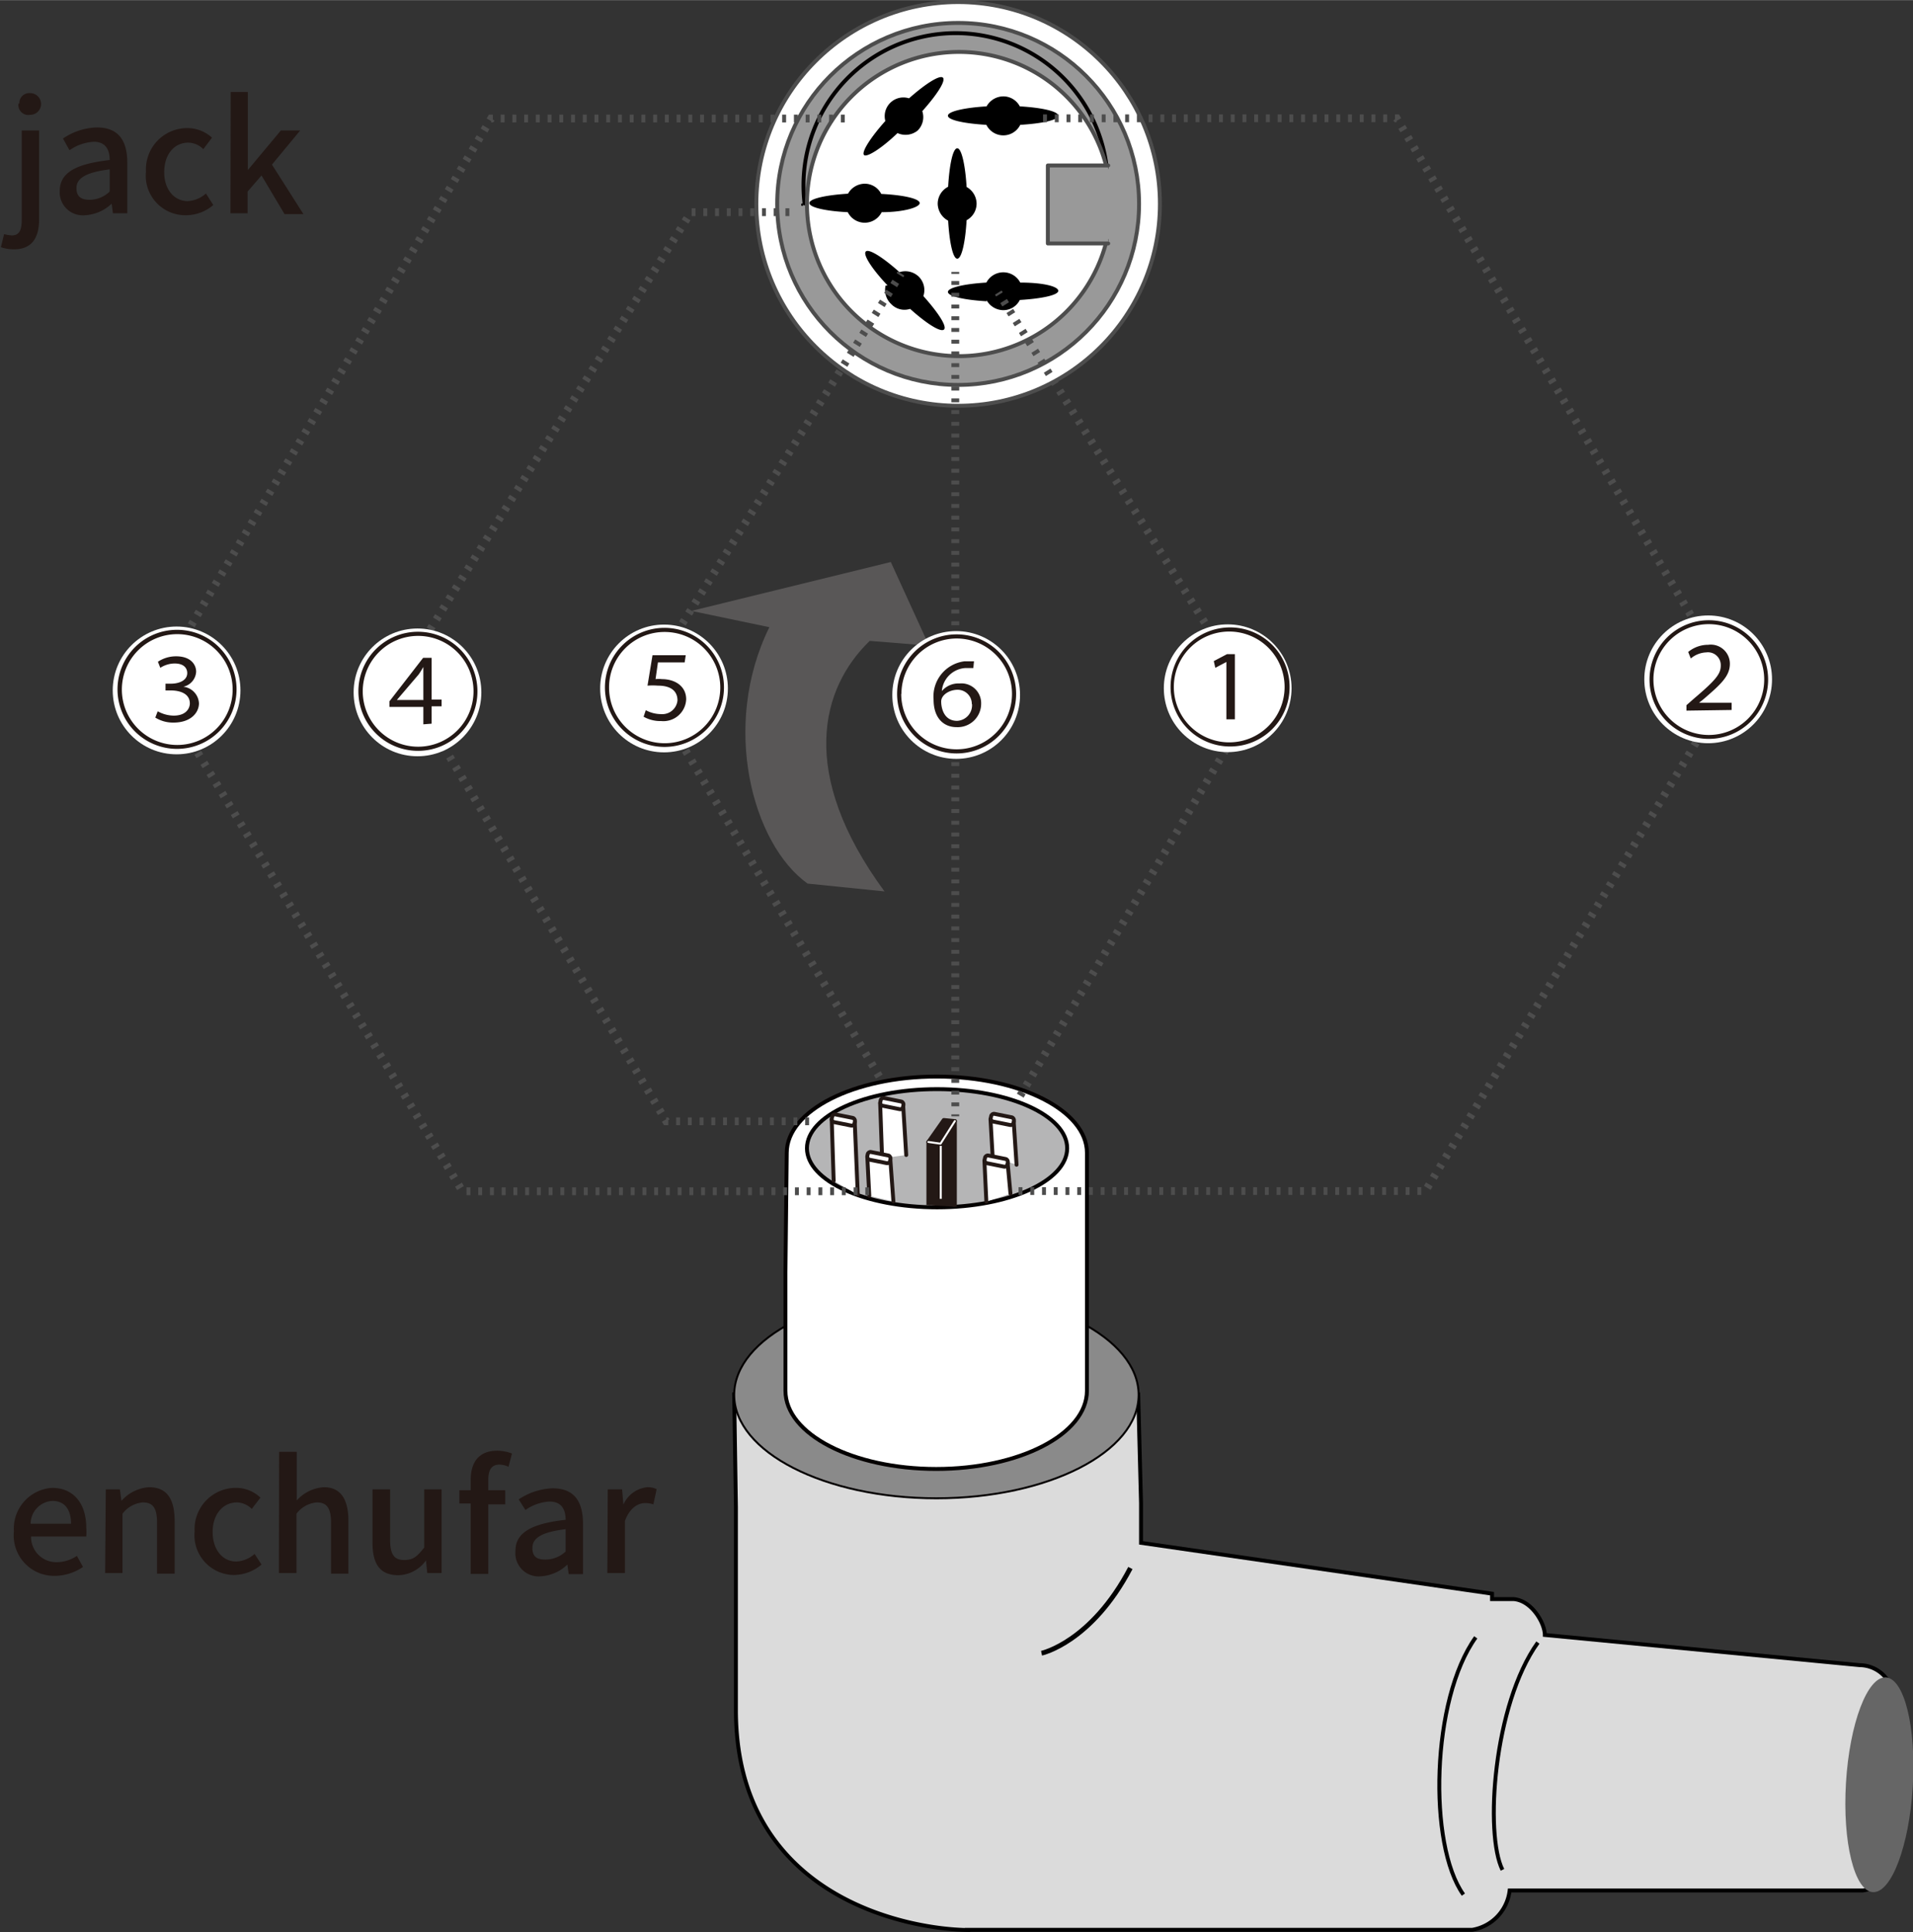 <svg id="レイヤー_1" data-name="レイヤー 1" xmlns="http://www.w3.org/2000/svg" width="31.07mm" height="31.37mm" viewBox="0 0 88.07 88.91"><rect x="0" y="0" width="88.07" height="88.91" fill="#333333" stroke="none"/><defs><style>.cls-1,.cls-2{fill:#dbdbdb;stroke:#000;}.cls-1,.cls-10,.cls-11,.cls-14,.cls-15,.cls-16,.cls-17,.cls-5,.cls-7,.cls-8,.cls-9{stroke-width:0.18px;}.cls-2{stroke-width:0.22px;}.cls-3{fill:#666;}.cls-4{fill:#8a8a8a;}.cls-16,.cls-17,.cls-18,.cls-4,.cls-5,.cls-7{stroke:#040000;}.cls-10,.cls-13,.cls-14,.cls-15,.cls-16,.cls-17,.cls-18,.cls-4,.cls-5,.cls-7,.cls-8{stroke-linecap:round;}.cls-10,.cls-11,.cls-12,.cls-13,.cls-14,.cls-15,.cls-16,.cls-17,.cls-18,.cls-4,.cls-5,.cls-7,.cls-8{stroke-linejoin:round;}.cls-12,.cls-13,.cls-18,.cls-4{stroke-width:0.09px;}.cls-14,.cls-24,.cls-5,.cls-8,.cls-9{fill:#fff;}.cls-13,.cls-16,.cls-18,.cls-19,.cls-20,.cls-23,.cls-6{fill:none;}.cls-7{fill:#b5b5b6;}.cls-10,.cls-11,.cls-8,.cls-9{stroke:#231815;}.cls-19,.cls-20,.cls-9{stroke-miterlimit:10;}.cls-10,.cls-11,.cls-12,.cls-21{fill:#231815;}.cls-12,.cls-13{stroke:#fff;}.cls-14,.cls-15,.cls-19,.cls-20,.cls-23{stroke:#4d4d4d;}.cls-15,.cls-17{fill:#999;}.cls-19,.cls-20,.cls-23{stroke-width:0.36px;}.cls-20{stroke-dasharray:0.18 0.36;}.cls-22{fill:#595757;}.cls-23{stroke-dasharray:0.18 0.36;}</style></defs><path class="cls-1" d="M49.38,88.81H72.74A2.08,2.08,0,0,0,74.46,87H90.72a1.71,1.71,0,0,0,1.46-1.49l-.05-7.24a1.57,1.57,0,0,0-1.55-1.64l-14.5-1.39c0-.53-.59-1.58-1.43-1.65l-1,0v-.25L57.49,71l0-1.83-.13-5H38.76l.08,5.19V78.7c0,8.65,8,10.12,10.79,10.12" transform="translate(-4.96)"/><path class="cls-2" d="M38.79,78.94" transform="translate(-4.96)"/><path class="cls-2" d="M57,72.16c-1.8,3.43-4.09,3.92-4.09,3.92" transform="translate(-4.96)"/><path class="cls-1" d="M72.9,75.35c-2.05,2.85-2.2,9.55-.57,11.84" transform="translate(-4.96)"/><path class="cls-1" d="M75.76,75.59c-2.05,2.86-2.45,8.82-1.63,10.46" transform="translate(-4.96)"/><ellipse class="cls-3" cx="91.48" cy="82.14" rx="4.95" ry="1.54" transform="translate(-1.02 168.46) rotate(-86.52)"/><ellipse class="cls-4" cx="43.11" cy="64.19" rx="9.31" ry="4.76"/><path class="cls-5" d="M55,53.05c0-1.94-3.09-3.51-6.91-3.51s-6.91,1.57-6.91,3.51l-.06,5.5V64c0,2,3.11,3.6,6.94,3.6S55,66,55,64v-11Z" transform="translate(-4.96)"/><path class="cls-6" d="M44.32,47.94" transform="translate(-4.96)"/><ellipse class="cls-7" cx="43.14" cy="52.84" rx="5.99" ry="2.72"/><polyline class="cls-8" points="45.7 53.24 45.6 51.5 46.67 51.62 46.8 53.6"/><rect class="cls-9" x="50.57" y="51.34" width="1.07" height="0.36" rx="0.13" transform="translate(6.2 -9.07) rotate(11.37)"/><polyline class="cls-8" points="45.41 55.3 45.32 53.41 46.39 53.53 46.52 54.93"/><rect class="cls-9" x="50.29" y="53.25" width="1.07" height="0.36" rx="0.13" transform="translate(6.57 -8.97) rotate(11.37)"/><polyline class="cls-8" points="38.38 54.34 38.29 51.51 39.35 51.63 39.49 54.98"/><rect class="cls-9" x="43.25" y="51.36" width="1.07" height="0.36" rx="0.13" transform="translate(6.06 -7.62) rotate(11.37)"/><polyline class="cls-8" points="40.61 53.3 40.52 50.76 41.58 50.88 41.72 53.15"/><rect class="cls-9" x="45.49" y="50.61" width="1.07" height="0.36" rx="0.13" transform="translate(5.95 -8.08) rotate(11.37)"/><polyline class="cls-8" points="40.02 55.03 39.93 53.25 40.99 53.37 41.13 55.29"/><rect class="cls-9" x="44.89" y="53.09" width="1.07" height="0.36" rx="0.13" transform="translate(6.43 -7.91) rotate(11.37)"/><polygon class="cls-10" points="42.74 52.55 43.3 52.63 43.96 51.59 43.45 51.54 42.74 52.55"/><polyline class="cls-11" points="42.74 55.46 42.74 52.55 43.96 51.59 43.96 55.53"/><line class="cls-12" x1="43.31" y1="55.17" x2="43.31" y2="52.73"/><polyline class="cls-13" points="42.74 52.55 43.3 52.63 43.96 51.59"/><g id="CIRCLE"><circle class="cls-14" cx="44.11" cy="9.38" r="9.29"/></g><g id="CIRCLE-2" data-name="CIRCLE"><circle class="cls-15" cx="44.11" cy="9.38" r="8.33"/></g><g id="ARC"><path class="cls-16" d="M55.91,7.69A7,7,0,0,0,42,9.36" transform="translate(-4.96)"/></g><g id="ARC-2" data-name="ARC"><path class="cls-14" d="M55.91,7.72a7,7,0,1,0,0,3.33" transform="translate(-4.96)"/></g><polyline class="cls-15" points="51.02 11.2 48.24 11.2 48.24 7.61 51.02 7.61"/><path class="cls-17" d="M56,11.2" transform="translate(-4.96)"/><path class="cls-17" d="M56,7.61" transform="translate(-4.96)"/><g id="LINE"><line class="cls-18" x1="36.93" y1="9.4" x2="36.93" y2="9.43"/></g><path d="M44,8.91c-1,.06-1.78.23-1.78.43s.75.37,1.77.42a.87.87,0,0,0,1.56,0c1,0,1.75-.22,1.75-.42s-.74-.37-1.77-.42a.85.85,0,0,0-.76-.47.89.89,0,0,0-.77.46" transform="translate(-4.96)"/><path d="M50.38,4.89c-1,.06-1.78.23-1.78.43s.75.36,1.77.42a.87.87,0,0,0,1.56,0c1-.06,1.75-.22,1.75-.42s-.74-.37-1.77-.43a.86.86,0,0,0-.76-.46.89.89,0,0,0-.77.46" transform="translate(-4.96)"/><path d="M45.73,5.55c-.69.77-1.1,1.42-1,1.57s.79-.27,1.55-1A.89.89,0,0,0,47.21,6a.87.87,0,0,0,.21-.89c.68-.76,1.09-1.4.95-1.54s-.79.27-1.56.95a.86.86,0,0,0-1.08,1.08" transform="translate(-4.96)"/><path d="M49.46,8.6c-.06-1-.23-1.78-.43-1.78s-.36.74-.42,1.77a.88.88,0,0,0-.48.78.9.9,0,0,0,.48.78c.06,1,.22,1.75.42,1.75s.37-.74.43-1.77a.87.87,0,0,0,.46-.76.89.89,0,0,0-.46-.77" transform="translate(-4.96)"/><path d="M50.38,13.81a.89.89,0,0,0,.77.46.85.85,0,0,0,.76-.47c1-.06,1.77-.22,1.77-.42S53,13,51.93,13a.88.88,0,0,0-1.56,0c-1,.06-1.77.23-1.77.43s.75.37,1.78.43" transform="translate(-4.96)"/><path d="M45.73,13.14A.89.89,0,0,0,46,14a.84.84,0,0,0,.86.21c.77.69,1.41,1.09,1.56.95s-.27-.78-.95-1.54a.87.87,0,0,0-.21-.89.89.89,0,0,0-.89-.21c-.76-.68-1.41-1.09-1.55-.95s.27.79,1,1.56" transform="translate(-4.96)"/><line class="cls-19" x1="43.98" y1="51.37" x2="43.98" y2="51.28"/><line class="cls-20" x1="43.98" y1="50.91" x2="43.98" y2="12.79"/><line class="cls-19" x1="43.98" y1="12.6" x2="43.98" y2="12.51"/><path class="cls-21" d="M5.6,70.47a1.88,1.88,0,0,1,1.76-2c1,0,1.57.74,1.57,1.82a2.21,2.21,0,0,1,0,.42H6.39a1.16,1.16,0,0,0,1.19,1.18,1.67,1.67,0,0,0,.92-.29l.28.51a2.33,2.33,0,0,1-1.3.41A1.86,1.86,0,0,1,5.6,70.47Zm2.63-.35c0-.66-.3-1.05-.86-1.05a1.06,1.06,0,0,0-1,1.05Z" transform="translate(-4.96)"/><path class="cls-21" d="M9.83,68.54h.65l.07.53h0a1.85,1.85,0,0,1,1.27-.63C12.66,68.44,13,69,13,70v2.42h-.81V70.07c0-.67-.19-.93-.65-.93a1.3,1.3,0,0,0-.94.52v2.73h-.8Z" transform="translate(-4.96)"/><path class="cls-21" d="M13.92,70.47a1.9,1.9,0,0,1,1.91-2,1.62,1.62,0,0,1,1.12.45l-.4.52a1,1,0,0,0-.68-.3c-.65,0-1.12.55-1.12,1.36s.45,1.36,1.09,1.36a1.35,1.35,0,0,0,.84-.35L17,72a2,2,0,0,1-1.26.48A1.83,1.83,0,0,1,13.92,70.47Z" transform="translate(-4.96)"/><path class="cls-21" d="M17.81,66.81h.81v1.48l0,.76a1.83,1.83,0,0,1,1.25-.61C20.65,68.44,21,69,21,70v2.42h-.8V70.07c0-.67-.2-.93-.65-.93a1.3,1.3,0,0,0-.94.52v2.73h-.81Z" transform="translate(-4.96)"/><path class="cls-21" d="M22.11,71V68.54h.81v2.33c0,.66.19.92.64.92s.6-.17.93-.57V68.54h.8v3.85h-.66l-.06-.58h0a1.61,1.61,0,0,1-1.26.68C22.47,72.49,22.11,72,22.11,71Z" transform="translate(-4.96)"/><path class="cls-21" d="M26.63,69.19h-.52v-.61l.52,0v-.48c0-.79.36-1.34,1.22-1.34a1.87,1.87,0,0,1,.68.13l-.16.61a1,1,0,0,0-.42-.1c-.34,0-.51.22-.51.69v.49h.78v.65h-.78v3.2h-.81Z" transform="translate(-4.96)"/><path class="cls-21" d="M28.69,71.37c0-.82.7-1.25,2.31-1.43,0-.45-.17-.84-.74-.84a2.1,2.1,0,0,0-1.11.39L28.84,69a3,3,0,0,1,1.56-.51c1,0,1.4.61,1.4,1.64v2.31h-.66L31.08,72h0a1.92,1.92,0,0,1-1.22.54A1.07,1.07,0,0,1,28.69,71.37Zm2.31,0v-1c-1.15.14-1.53.43-1.53.87s.26.53.6.53A1.36,1.36,0,0,0,31,71.4Z" transform="translate(-4.96)"/><path class="cls-21" d="M32.94,68.54h.66l.06.7h0a1.35,1.35,0,0,1,1.09-.8.93.93,0,0,1,.44.09l-.15.7a1.16,1.16,0,0,0-.38-.06c-.32,0-.7.21-.93.82v2.4h-.81Z" transform="translate(-4.96)"/><path class="cls-21" d="M5,11.37l.15-.6a1.82,1.82,0,0,0,.35.06c.36,0,.46-.26.46-.72V6h.8V10.1c0,.81-.31,1.37-1.16,1.37A1.77,1.77,0,0,1,5,11.37Zm.85-6.61a.46.46,0,0,1,.5-.48.48.48,0,1,1,0,1A.46.46,0,0,1,5.81,4.76Z" transform="translate(-4.96)"/><path class="cls-21" d="M7.71,8.79c0-.83.7-1.25,2.3-1.43,0-.45-.17-.84-.73-.84a2.13,2.13,0,0,0-1.12.39l-.3-.54a2.9,2.9,0,0,1,1.56-.51c1,0,1.4.61,1.4,1.63V9.81h-.66l-.06-.44h0a1.93,1.93,0,0,1-1.23.53A1.06,1.06,0,0,1,7.71,8.79Zm2.3,0v-1c-1.14.14-1.53.43-1.53.86s.26.54.61.54A1.34,1.34,0,0,0,10,8.82Z" transform="translate(-4.96)"/><path class="cls-21" d="M11.68,7.89a1.9,1.9,0,0,1,1.91-2,1.68,1.68,0,0,1,1.13.44l-.4.53a1,1,0,0,0-.69-.3c-.65,0-1.11.54-1.11,1.36S13,9.25,13.6,9.25a1.35,1.35,0,0,0,.84-.35l.34.53a1.93,1.93,0,0,1-1.25.47A1.82,1.82,0,0,1,11.68,7.89Z" transform="translate(-4.96)"/><path class="cls-21" d="M15.58,4.23h.79V7.82h0L17.89,6h.89l-1.3,1.57,1.45,2.28h-.87L17,8.07l-.64.74v1h-.79Z" transform="translate(-4.96)"/><path class="cls-22" d="M45,29.49c-2.24,2.16-3.32,6.09.68,11.53l-3.54-.36c-2.54-1.81-4-7.26-1.76-11.8l-3.59-.75,9.18-2.25,1.76,3.85Z" transform="translate(-4.96)"/><polyline class="cls-23" points="36.34 9.76 31.81 9.76 18.48 31.08 30.67 51.6 37.41 51.6"/><polyline class="cls-23" points="38.89 5.45 22.61 5.45 7.2 31.48 21.29 54.82 40.26 54.82"/><polyline class="cls-23" points="40.48 49.54 29.71 31.42 41.48 12.58"/><polyline class="cls-23" points="46.97 50.42 57.74 32.29 45.96 13.46"/><polyline class="cls-23" points="48.02 5.44 64.3 5.44 79.71 31.47 65.62 54.81 46.65 54.81"/><circle class="cls-24" cx="56.52" cy="31.67" r="2.94"/><path class="cls-21" d="M61.59,34.35a2.74,2.74,0,1,1,2.74-2.73A2.73,2.73,0,0,1,61.59,34.35ZM59,31.62a2.55,2.55,0,1,0,2.55-2.56A2.55,2.55,0,0,0,59,31.62Zm2.42-1.16h0l-.51.27-.07-.31.61-.32h.36v3h-.39Z" transform="translate(-4.96)"/><circle class="cls-24" cx="19.22" cy="31.86" r="2.94"/><path class="cls-21" d="M24.21,34.55a2.74,2.74,0,1,1,2.73-2.74A2.73,2.73,0,0,1,24.21,34.55Zm-2.55-2.74a2.55,2.55,0,1,0,2.55-2.55A2.55,2.55,0,0,0,21.66,31.81Zm2.79,1.52v-.8H22.89v-.26l1.55-2h.39v1.92h.46v.31h-.46v.8Zm0-1.11V31.06c0-.1,0-.26,0-.37h0c-.07.12-.14.24-.22.35l-1,1.17h1.19Z" transform="translate(-4.96)"/><circle class="cls-24" cx="30.57" cy="31.68" r="2.94"/><path class="cls-21" d="M35.56,34.37a2.74,2.74,0,1,1,2.73-2.74A2.74,2.74,0,0,1,35.56,34.37ZM33,31.63a2.56,2.56,0,1,0,2.56-2.55A2.55,2.55,0,0,0,33,31.63Zm3.48-1.15H35.25l-.11.77a1.17,1.17,0,0,1,.29,0c.59,0,1.12.31,1.12.93a1.05,1.05,0,0,1-1.15,1,1.57,1.57,0,0,1-.81-.2l.1-.3a1.49,1.49,0,0,0,.71.18.7.7,0,0,0,.75-.63c0-.39-.25-.68-.9-.68a3.08,3.08,0,0,0-.48,0L35,30.15h1.53Z" transform="translate(-4.96)"/><circle class="cls-24" cx="44.02" cy="31.98" r="2.94"/><path class="cls-21" d="M49,34.67a2.74,2.74,0,1,1,2.74-2.74A2.74,2.74,0,0,1,49,34.67Zm-2.55-2.74A2.55,2.55,0,1,0,49,29.38,2.55,2.55,0,0,0,46.46,31.93Zm3.32-1.19h-.1l-.28,0a1.16,1.16,0,0,0-1.07,1.06h0a1,1,0,0,1,.81-.35.91.91,0,0,1,1,.93A1.08,1.08,0,0,1,49,33.46c-.59,0-1.06-.41-1.06-1.27a1.63,1.63,0,0,1,1.42-1.76l.44,0Zm-.07,1.66a.65.65,0,0,0-.66-.66c-.36,0-.75.23-.75.54s.13.89.73.89A.72.72,0,0,0,49.71,32.4Z" transform="translate(-4.96)"/><circle class="cls-24" cx="78.64" cy="31.26" r="2.94"/><path class="cls-21" d="M83.63,34a2.73,2.73,0,1,1,2.73-2.73A2.73,2.73,0,0,1,83.63,34Zm-2.55-2.73a2.55,2.55,0,1,0,2.55-2.55A2.55,2.55,0,0,0,81.08,31.22ZM82.6,32.7v-.25l.33-.29c1-.85,1.25-1.14,1.25-1.53a.59.59,0,0,0-.67-.61,1.17,1.17,0,0,0-.71.28L82.68,30a1.44,1.44,0,0,1,.92-.33.88.88,0,0,1,1,.87c0,.57-.41.94-1.21,1.63l-.21.17h1.5v.33Z" transform="translate(-4.96)"/><circle class="cls-24" cx="8.13" cy="31.77" r="2.94"/><path class="cls-21" d="M13.12,34.46a2.74,2.74,0,1,1,2.73-2.73A2.74,2.74,0,0,1,13.12,34.46Zm-2.55-2.73a2.55,2.55,0,1,0,2.55-2.55A2.55,2.55,0,0,0,10.57,31.73Zm1.65,1a1.56,1.56,0,0,0,.73.2c.63,0,.75-.39.75-.56,0-.48-.5-.6-.88-.6h-.24v-.31h.25c.36,0,.75-.14.75-.49,0-.2-.13-.44-.58-.44a1.23,1.23,0,0,0-.66.2l-.11-.28a1.5,1.5,0,0,1,.84-.25c.67,0,.92.38.92.71a.75.75,0,0,1-.59.69h0a.81.81,0,0,1,.72.76c0,.43-.37.89-1.17.89a1.54,1.54,0,0,1-.84-.23Z" transform="translate(-4.96)"/></svg>